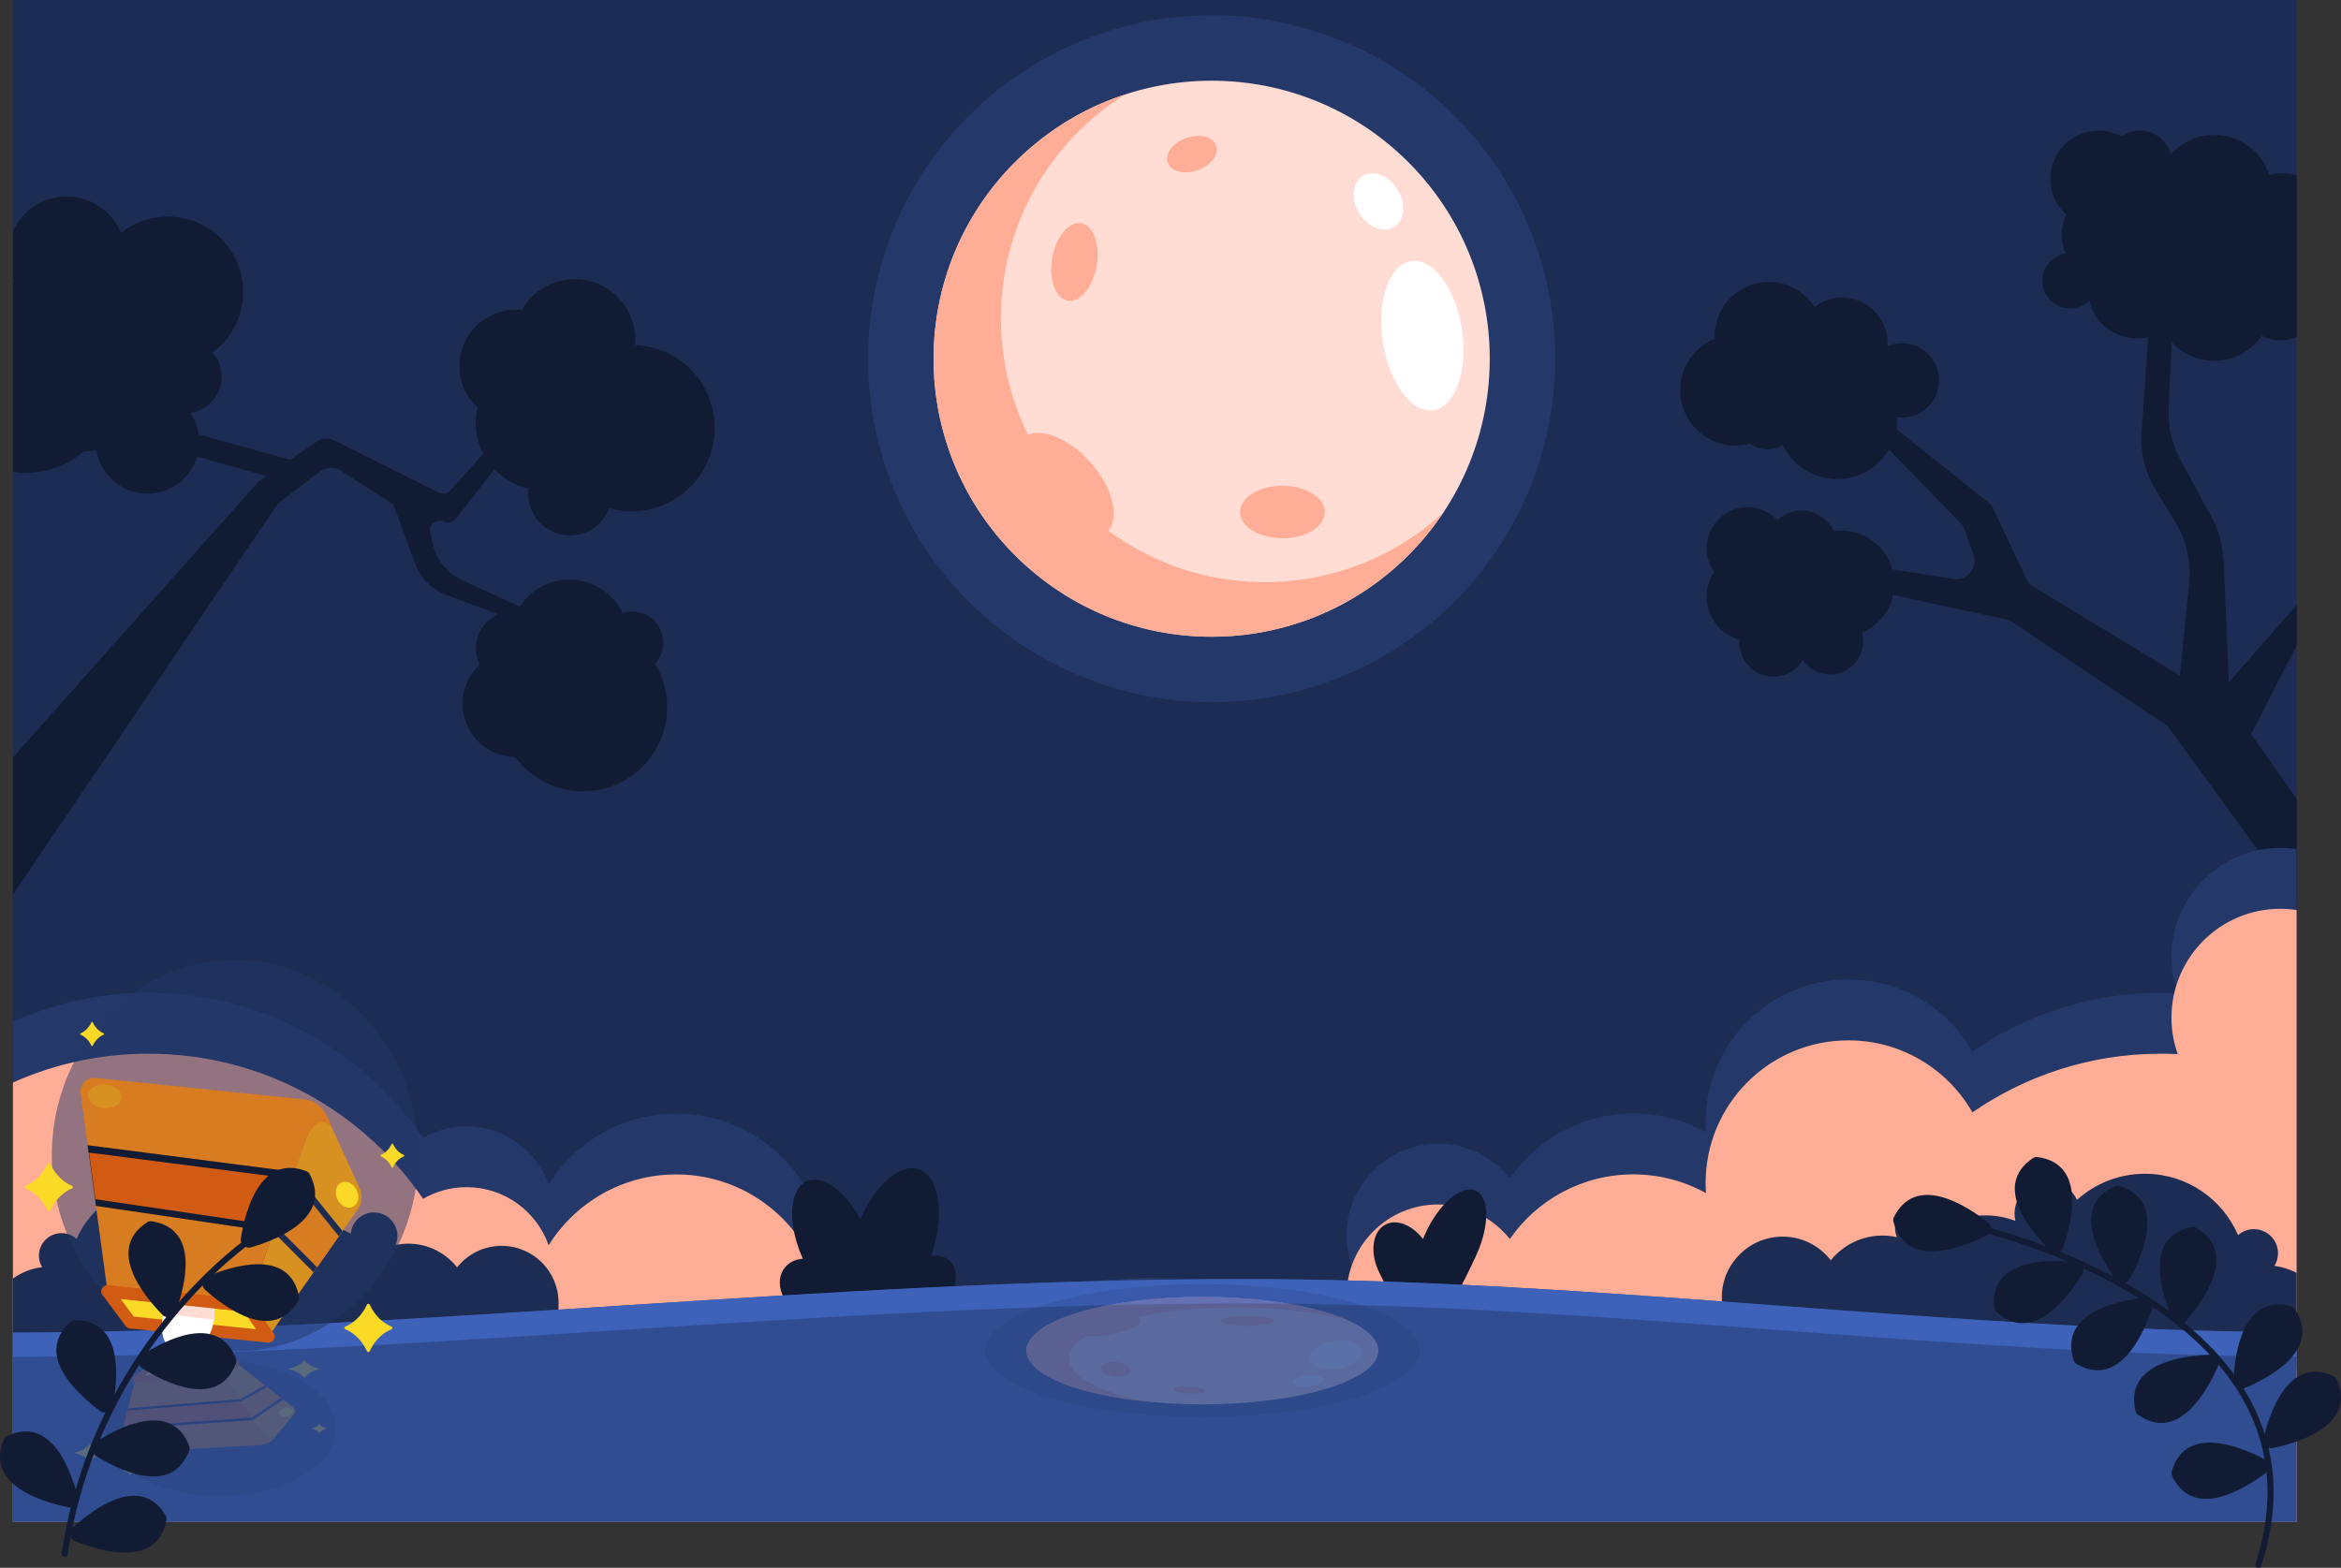 <?xml version="1.0" encoding="UTF-8"?>
<svg id="_圖層_2" data-name="圖層 2" xmlns="http://www.w3.org/2000/svg" xmlns:xlink="http://www.w3.org/1999/xlink" viewBox="0 0 768.82 515.04">
  <rect x="0" y="0" width="768.82" height="515.04" fill="#333333" stroke="none"/>
  <defs>
    <style>
      .cls-1 {
        fill: #d79120;
      }

      .cls-1, .cls-2, .cls-3, .cls-4, .cls-5, .cls-6, .cls-7, .cls-8, .cls-9, .cls-10, .cls-11, .cls-12, .cls-13, .cls-14 {
        stroke-width: 0px;
      }

      .cls-2 {
        fill: #111b33;
      }

      .cls-3 {
        fill: #fada26;
      }

      .cls-15 {
        clip-path: url(#clippath);
      }

      .cls-4, .cls-16, .cls-17, .cls-18 {
        fill: none;
      }

      .cls-16 {
        stroke-width: 1.86px;
      }

      .cls-16, .cls-17 {
        stroke: #d15b13;
      }

      .cls-16, .cls-17, .cls-18 {
        stroke-linecap: round;
        stroke-linejoin: round;
      }

      .cls-5 {
        fill: #314d91;
      }

      .cls-6 {
        fill: #d15b13;
      }

      .cls-7 {
        opacity: .49;
      }

      .cls-7, .cls-10 {
        fill: #243869;
      }

      .cls-8 {
        fill: #d77c20;
      }

      .cls-17 {
        stroke-width: 4px;
      }

      .cls-9 {
        fill: #ffddd4;
      }

      .cls-18 {
        stroke: #111b33;
        stroke-width: 2px;
      }

      .cls-11 {
        fill: #ffad96;
      }

      .cls-19 {
        opacity: .2;
      }

      .cls-12 {
        fill: #fff;
      }

      .cls-13 {
        fill: #1c2c53;
      }

      .cls-14 {
        fill: #3e62ba;
      }
    </style>
    <clipPath id="clippath">
      <rect id="clipMask" class="cls-4" x="4.24" width="750" height="500"/>
    </clipPath>
  </defs>
  <g id="BACKGROUND">
    <g class="cls-15">
      <rect id="bg" class="cls-13" x="4.24" width="750" height="500"/>
      <path id="treeRight" class="cls-2" d="M730.17,183.64c-.21-4.79-1.5-9.46-3.79-13.67l-10.37-19.05c-2.74-5.03-4.05-10.71-3.79-16.44l1-22.05c3.48,3.73,8.43,6.08,13.94,6.08,6.49,0,12.22-3.25,15.67-8.2,1.81.97,3.88,1.52,6.08,1.52,1.91,0,3.71-.42,5.34-1.17v-53.09c-1.53-.43-3.13-.68-4.79-.68-1.45,0-2.85.19-4.19.52-2.52-7.6-9.67-13.08-18.11-13.08-5.63,0-10.68,2.45-14.17,6.33-1.24-4.46-5.32-7.74-10.18-7.74-2.25,0-4.33.71-6.04,1.9-2.24-1.21-4.81-1.9-7.54-1.9-8.76,0-15.86,7.1-15.86,15.86,0,4.66,2.02,8.83,5.22,11.73-.94,2-1.48,4.22-1.48,6.58,0,2.2.46,4.29,1.29,6.18-4.34.69-7.65,4.44-7.65,8.97,0,5.02,4.07,9.09,9.09,9.09,2.45,0,4.66-.97,6.3-2.54,1.67,7.09,8.02,12.38,15.63,12.38,1.29,0,2.54-.17,3.74-.45l-2.18,31.42c-.45,6.43,1.1,12.85,4.43,18.37l6.88,11.42c3.49,5.8,5.02,12.57,4.35,19.31l-3.05,30.71-48.15-29.25c-1.01-.61-1.82-1.51-2.32-2.58l-10.8-22.91c-.39-.83-.97-1.57-1.69-2.14l-30.21-24.12c.19-1.09.3-2.2.3-3.34,0-.19-.02-.37-.03-.55.52.07,1.05.11,1.58.11,6.75,0,12.21-5.47,12.21-12.21s-5.47-12.21-12.21-12.21c-1.68,0-3.28.34-4.73.95.02-.32.05-.63.05-.95,0-8.27-6.7-14.97-14.97-14.97-3.41,0-6.55,1.15-9.06,3.07-3.15-4.96-8.68-8.25-14.99-8.25-9.82,0-17.78,7.96-17.78,17.78,0,.3.03.6.05.9-6.68,2.7-11.4,9.23-11.4,16.88,0,10.05,8.15,18.21,18.21,18.21,1.64,0,3.21-.24,4.72-.64,1.61,1.18,3.59,1.88,5.74,1.88,1.85,0,3.58-.53,5.05-1.43,3.19,6.63,9.95,11.22,17.81,11.22,7.27,0,13.6-3.93,17.04-9.77l23.47,24.15c.6.62,1.07,1.37,1.36,2.19l2.93,8.26c1.53,4.31-2.11,8.69-6.63,7.97l-20.01-3.18c-2.07-7.32-8.78-12.69-16.76-12.69-.84,0-1.66.08-2.47.2-1.85-4.02-5.9-6.82-10.61-6.82-3.07,0-5.86,1.19-7.94,3.13-2.45-2.59-5.91-4.22-9.76-4.22-7.43,0-13.45,6.02-13.45,13.45,0,2.89.92,5.56,2.47,7.75-1.56,2.34-2.47,5.14-2.47,8.16,0,6.78,4.59,12.48,10.83,14.2-.02.3-.05.6-.05.9,0,6.19,5.02,11.2,11.2,11.2,4.08,0,7.65-2.19,9.61-5.46,1.95,2.86,5.23,4.74,8.96,4.74,5.99,0,10.84-4.85,10.84-10.84,0-1-.15-1.97-.4-2.89,5.16-2.17,9.05-6.76,10.27-12.35l37.06,7.98c.75.16,1.45.46,2.09.89l51,34.19,42.43,58.31v-34.31l-15.03-21.38,15.03-29.25v-13.21l-22.34,25.44-1.73-40.46Z"/>
      <path id="treeLeft" class="cls-2" d="M208.56,113.35c.05-.56.09-1.13.09-1.71,0-11.01-8.93-19.94-19.94-19.94-7.45,0-13.93,4.09-17.35,10.14-.65-.07-1.3-.11-1.97-.11-10.23,0-18.53,8.3-18.53,18.53,0,5.37,2.29,10.18,5.94,13.57-.36,1.6-.56,3.25-.56,4.96,0,3.7.91,7.19,2.51,10.25l-10.86,12.09c-.95,1.06-2.49,1.35-3.76.72l-34.22-17.1c-1.96-.98-4.3-.82-6.1.43l-8.53,5.88-30.04-8.35c-.38-2.59-1.31-4.99-2.72-7.07,5.81-.83,10.28-5.82,10.28-11.86,0-3.05-1.15-5.82-3.02-7.94,6.12-4.51,10.09-11.76,10.09-19.94,0-13.67-11.08-24.75-24.75-24.75-5.81,0-11.14,2-15.36,5.35-2.91-7-9.81-11.93-17.87-11.93s-14.62,4.7-17.65,11.44v15.79c.09.21.19.42.29.63-.1.09-.19.19-.29.29v62.3c1.4.21,2.84.32,4.3.32,7.23,0,13.83-2.65,18.91-7.03,1.43-.04,2.85-.16,4.23-.38,1.33,8.07,8.31,14.24,16.76,14.24,7.71,0,14.22-5.14,16.3-12.18l22.82,6.4-2.05,1.41c-.4.27-.76.59-1.08.95L4.24,248.81v45.07l86.48-127.67c.37-.54.82-1.02,1.34-1.41l13-9.88c2.01-1.53,4.76-1.64,6.89-.27l16.35,10.49c.58.37,1.02.92,1.26,1.56l6.87,18.62c1.73,4.67,5.4,8.36,10.07,10.1l17.18,6.41c-4.36,1.83-7.42,6.14-7.42,11.16,0,1.93.46,3.75,1.27,5.37-3.44,3.2-5.61,7.76-5.61,12.83,0,9.61,7.74,17.4,17.32,17.52,5.03,6.82,13.12,11.25,22.24,11.25,15.25,0,27.62-12.36,27.62-27.62,0-5.22-1.45-10.1-3.96-14.26,1.67-1.83,2.69-4.25,2.69-6.91,0-5.67-4.6-10.27-10.27-10.27-1.07,0-2.11.17-3.08.47-3.17-6.47-9.8-10.94-17.49-10.94-6.82,0-12.81,3.51-16.3,8.82l-18.9-8.63c-4.89-2.23-8.45-6.63-9.61-11.89l-.86-3.88c-.57-2.58,2.09-4.68,4.47-3.52h0c1.34.65,2.95.28,3.87-.89l12.73-16.28c2.96,3.11,6.81,5.36,11.15,6.35-.06.54-.1,1.08-.1,1.63,0,7.6,6.16,13.76,13.76,13.76,5.9,0,10.92-3.72,12.87-8.93,2.33.65,4.78,1,7.31,1,15.08,0,27.31-12.23,27.31-27.31s-11.59-26.65-26.11-27.28Z"/>
      <path id="bgCircle2" class="cls-10" d="M754.24,278.95c-1.74-.26-3.52-.4-5.33-.4-19.76,0-35.77,16.02-35.77,35.77,0,4.2.73,8.22,2.06,11.97-1.82-.09-3.65-.14-5.49-.14-23,0-44.34,7.13-61.94,19.28-8.08-14.13-23.29-23.66-40.73-23.66-25.9,0-46.89,20.99-46.89,46.89,0,1.11.05,2.21.13,3.3-7.08-3.92-15.22-6.16-23.88-6.16-16.8,0-31.63,8.4-40.55,21.22-5.51-6.91-14-11.34-23.53-11.34-16.62,0-30.1,13.47-30.1,30.1,0,6.94,2.36,13.33,6.31,18.43-3.59,2.02-6.98,4.34-10.14,6.94-16.6-7.15-37.04-11.37-59.15-11.37s-42.55,4.22-59.15,11.37c-12.14-9.99-27.69-15.98-44.64-15.98-1.35,0-2.68.05-4.01.12,0-.04,0-.08,0-.12,0-27.26-22.1-49.36-49.36-49.36-17.68,0-33.19,9.31-41.9,23.28-3.91-11.12-14.5-19.09-26.95-19.09-5.21,0-10.08,1.4-14.29,3.83-19.64-28.78-52.7-47.68-90.17-47.68-15.86,0-30.93,3.39-44.53,9.48v164.37h750v-221.05Z"/>
      <path id="bgCircle1" class="cls-11" d="M754.24,298.95c-1.74-.26-3.52-.4-5.33-.4-19.76,0-35.77,16.02-35.77,35.77,0,4.2.73,8.22,2.06,11.97-1.82-.09-3.65-.14-5.49-.14-23,0-44.34,7.13-61.94,19.28-8.08-14.13-23.29-23.66-40.73-23.66-25.9,0-46.89,20.99-46.89,46.89,0,1.11.05,2.21.13,3.3-7.08-3.92-15.22-6.16-23.88-6.16-16.8,0-31.63,8.4-40.55,21.22-5.51-6.91-14-11.34-23.53-11.34-16.62,0-30.1,13.47-30.1,30.1,0,6.94,2.36,13.33,6.31,18.43-3.59,2.02-6.98,4.34-10.14,6.94-16.6-7.15-37.04-11.37-59.15-11.37s-42.55,4.22-59.15,11.37c-12.14-9.99-27.69-15.98-44.64-15.98-1.35,0-2.68.05-4.01.12,0-.04,0-.08,0-.12,0-27.26-22.1-49.36-49.36-49.36-17.68,0-33.19,9.31-41.9,23.28-3.91-11.12-14.5-19.09-26.95-19.09-5.21,0-10.08,1.4-14.29,3.83-19.64-28.78-52.7-47.68-90.17-47.68-15.86,0-30.93,3.39-44.53,9.48v144.37h750v-201.05Z"/>
      <path id="tree3" class="cls-2" d="M461.58,434.32c7.28.22,3.89-.31,11.16,0,2.79-2.65,10.29-17.88,12.33-22.49,4.32-9.8,3.99-19.12-.75-20.82s-12.08,4.85-16.41,14.65c-.2.46-.39.92-.57,1.38-3.27-4.22-7.87-6.42-11.56-5.1-4.74,1.7-6.15,8.58-3.16,15.35.82,1.85,7.75,15.63,8.96,17.02Z"/>
      <path id="tree2" class="cls-2" d="M312.92,423.59c1.68-3.48,1.31-7.36-1.21-9.54-1.6-1.39-3.77-1.81-5.95-1.38.01-.03.02-.06.03-.09,4.59-13.37,2.8-26.1-4-28.44-6.16-2.11-14.32,5.02-19.21,16.32-5.01-9.22-12.46-14.66-17.62-12.42-5.75,2.51-6.45,13.63-1.56,24.84.09.21.2.42.29.63-2.43.17-4.6,1.18-6.02,3.02-2.1,2.73-2.02,6.58-.16,10-2.73,31.19,68.22,23.48,55.41-2.96Z"/>
      <path id="tree1" class="cls-13" d="M183.13,445.26c.19-1.07.31-16.16.31-17.28,0-10.33-8.37-18.7-18.7-18.7-5.93,0-11.21,2.77-14.63,7.08-3.73-4.74-9.5-7.8-16-7.8-1.44,0-2.85.16-4.21.44.4-.93.62-1.95.62-3.02,0-4.24-3.44-7.68-7.68-7.68-4,0-7.28,3.06-7.64,6.96-3.76-2.12-8.09-3.33-12.71-3.33-3.13,0-6.13.55-8.91,1.57.18-.75.28-1.52.28-2.32,0-5.56-4.51-10.06-10.06-10.06-3.99,0-7.42,2.33-9.05,5.69-5.56-5.15-12.99-8.3-21.16-8.3-12.7,0-23.61,7.6-28.46,18.49-1.31-1.18-3.04-1.9-4.94-1.9-4.09,0-7.4,3.32-7.4,7.4,0,1.38.39,2.67,1.05,3.78-3.54.42-6.81,1.73-9.56,3.72v32.77c59.28-.17,118.92-3.69,178.89-7.53Z"/>
      <path id="tree4" class="cls-13" d="M754.24,418.16c-2.23-1.17-4.68-1.97-7.28-2.31.72-1.17,1.15-2.55,1.17-4.03.06-4.37-3.44-7.96-7.81-8.02-2.03-.03-3.89.72-5.3,1.96-5.04-11.71-16.6-19.99-30.17-20.16-8.74-.11-16.73,3.15-22.74,8.58-1.69-3.62-5.33-6.15-9.6-6.21-5.94-.08-10.82,4.68-10.9,10.62-.01.85.09,1.68.27,2.48-2.95-1.12-6.15-1.76-9.5-1.8-4.94-.06-9.59,1.17-13.63,3.38-.33-4.18-3.8-7.49-8.07-7.55-4.53-.06-8.26,3.57-8.32,8.1-.01,1.14.21,2.24.62,3.23-1.45-.32-2.95-.51-4.5-.53-6.95-.09-13.16,3.1-17.22,8.12-3.6-4.65-9.2-7.69-15.54-7.77-11.04-.14-20.11,8.69-20.25,19.73-.02,1.2.09,12.37.28,13.51,63.16,4.87,125.99,9.38,188.49,10.47v-31.82Z"/>
      <g id="water">
        <path class="cls-5" d="M754.24,437.62c-114.04-.29-229.34-17.43-345.74-17.43-136.34,0-271.19,17.2-404.26,17.59v62.22h750v-62.38Z"/>
        <path class="cls-14" d="M408.5,420.19c-136.34,0-271.19,17.2-404.26,17.59v8c133.07-.39,267.91-17.59,404.26-17.59,116.4,0,231.7,17.15,345.74,17.43v-8c-114.04-.29-229.34-17.43-345.74-17.43Z"/>
        <g id="moon2" class="cls-19">
          <ellipse class="cls-10" cx="394.89" cy="443.69" rx="71.41" ry="21.81"/>
          <g>
            <ellipse class="cls-9" cx="394.89" cy="443.69" rx="57.8" ry="17.65"/>
            <path class="cls-11" d="M405.95,429.5c-30.29,0-54.85,7.5-54.85,16.76,0,6,10.31,11.26,25.81,14.22-23.12-2.31-39.82-8.95-39.82-16.78,0-9.75,25.88-17.65,57.8-17.65,20.06,0,37.73,3.12,48.1,7.86-9.76-2.73-22.76-4.4-37.04-4.4Z"/>
            <path class="cls-11" d="M369.69,437.11c4.84-1.66,6.31-3.67,3.28-4.5-3.03-.83-9.41-.15-14.25,1.51-4.84,1.66-6.31,3.67-3.28,4.5,3.03.83,9.41.15,14.25-1.51Z"/>
            <path class="cls-11" d="M371,449.59c-.77-1.36-3.46-2.35-6.01-2.21-2.55.13-3.99,1.34-3.23,2.7.77,1.36,3.46,2.35,6.01,2.21,2.55-.13,3.99-1.34,3.23-2.7Z"/>
            <ellipse class="cls-11" cx="409.61" cy="433.95" rx="8.81" ry="1.67"/>
            <path class="cls-11" d="M391.98,455.66c-2.78-.3-5.56-.08-6.21.49-.65.57,1.08,1.27,3.86,1.56,2.78.3,5.56.08,6.21-.49.65-.57-1.08-1.27-3.86-1.56Z"/>
            <path class="cls-12" d="M446.92,445.53c1.28-2.62-1.37-4.9-5.92-5.11-4.55-.21-9.26,1.75-10.54,4.36-1.28,2.62,1.37,4.9,5.92,5.11,4.55.21,9.26-1.75,10.54-4.36Z"/>
            <path class="cls-12" d="M433.57,454.41c1.77-.9,1.4-1.96-.82-2.36-2.22-.41-5.45,0-7.22.89s-1.4,1.96.82,2.36,5.45,0,7.22-.89Z"/>
          </g>
        </g>
        <g id="lantern2" class="cls-19">
          <ellipse class="cls-10" cx="72.37" cy="469.28" rx="37.87" ry="22.2"/>
          <path class="cls-3" d="M42.97,484.41c.59-.71,1.55-1.09,2.25-1.25.13-.03.13-.13,0-.15-.7-.15-1.66-.54-2.25-1.25-.05-.07-.23-.07-.28,0-.59.71-1.55,1.09-2.25,1.25-.13.03-.13.13,0,.15.7.15,1.66.54,2.25,1.25.05.07.23.07.28,0Z"/>
          <path class="cls-3" d="M105,470.6c.59-.71,1.55-1.09,2.25-1.25.13-.03.13-.13,0-.15-.7-.15-1.66-.54-2.25-1.25-.05-.06-.23-.06-.28,0-.59.71-1.55,1.09-2.25,1.25-.13.03-.13.13,0,.15.7.15,1.66.54,2.25,1.25.05.07.23.07.28,0Z"/>
          <path class="cls-3" d="M29.83,479.93c1.18-1.41,3.09-2.18,4.48-2.49.25-.06.25-.25,0-.31-1.4-.31-3.31-1.07-4.48-2.49-.11-.13-.45-.13-.56,0-1.18,1.41-3.09,2.18-4.48,2.49-.25.06-.25.25,0,.31,1.4.31,3.31,1.07,4.48,2.49.11.13.45.13.56,0Z"/>
          <path class="cls-3" d="M100.18,452.38c1.18-1.41,3.09-2.18,4.48-2.49.25-.06.25-.25,0-.31-1.4-.31-3.31-1.07-4.48-2.49-.11-.13-.45-.13-.56,0-1.18,1.41-3.09,2.18-4.48,2.49-.25.06-.25.25,0,.31,1.4.31,3.31,1.07,4.48,2.49.11.13.45.13.56,0Z"/>
          <g>
            <path class="cls-8" d="M73.33,451.31l-28.9,1.63-5.55,22.49c-.24.98,1.25,1.83,3.04,1.72l43.47-2.45c1.46-.08,2.4-.89,1.91-1.65l-13.97-21.74Z"/>
            <path class="cls-1" d="M47.38,474.93c-.11-.74-1.76-1.26-3.67-1.18-1.92.09-3.38.76-3.26,1.49.11.74,1.76,1.26,3.67,1.18s3.38-.76,3.26-1.49Z"/>
            <path class="cls-1" d="M90.61,471.74l5.93-7.09c.66-.79.5-1.7-.4-2.41l-18.43-14.42-4.37,3.5,13.07,20.33c.68,1.06,3.35,1.12,4.2.1Z"/>
            <path class="cls-3" d="M95.16,462.54c-1.09-.3-2.52.08-3.2.83s-.34,1.6.75,1.9c1.09.3,2.52-.08,3.2-.83.68-.75.34-1.6-.75-1.9Z"/>
            <polygon class="cls-6" points="78.71 459.67 83.09 466.49 40.35 469.52 42.05 462.64 78.71 459.67"/>
            <polygon class="cls-2" points="41.94 463.4 40.43 469.51 40.35 469.52 42.05 462.64 78.71 459.67 79.17 460.38 41.94 463.4"/>
            <polygon class="cls-2" points="82.59 465.71 83.09 466.49 40.35 469.52 40.55 468.69 82.59 465.71"/>
            <polygon class="cls-8" points="87.01 455.1 92.99 459.78 83.09 466.49 79.82 461.4 78.71 459.67 87.01 455.1"/>
            <polygon class="cls-13" points="79.17 460.39 78.71 459.67 87.01 455.1 87.74 455.67 79.17 460.39"/>
            <polygon class="cls-13" points="92.24 459.19 92.99 459.78 83.09 466.49 82.6 465.73 92.24 459.19"/>
            <polygon class="cls-3" points="44.44 452.94 49.19 449.42 77.71 447.81 73.33 451.31 44.44 452.94"/>
            <polygon class="cls-16" points="44.44 452.94 49.19 449.42 77.71 447.81 73.33 451.31 44.44 452.94"/>
            <g>
              <path class="cls-12" d="M57.79,452.19c-.68-.45-1.25-1-1.64-1.62-1.26-2.04-.06-4.11,2.67-4.61,2.73-.51,5.96.74,7.22,2.78.65,1.06.64,2.13.09,2.98l-8.35.47Z"/>
              <path class="cls-9" d="M66.46,449.74c.17.71.05,1.4-.32,1.98l-8.35.47c-.68-.45-1.25-1-1.64-1.62-.04-.06-.06-.12-.1-.18l10.4-.65Z"/>
            </g>
            <line class="cls-16" x1="73.33" y1="451.31" x2="44.44" y2="452.94"/>
            <path class="cls-8" d="M90.61,471.74s-1.2,2.5-4.74,2.91l-.98-5.37s1.88,4.03,5.72,2.46Z"/>
          </g>
        </g>
      </g>
    </g>
  </g>
  <g id="OBJECT">
    <g id="moon1">
      <circle id="moonShadow" class="cls-10" cx="397.92" cy="117.84" r="112.84" transform="translate(33.23 315.89) rotate(-45)"/>
      <g id="moonBody">
        <circle class="cls-9" cx="397.92" cy="117.84" r="91.33" transform="translate(33.23 315.89) rotate(-45)"/>
        <path class="cls-11" d="M415.4,191.23c-47.87,0-86.67-38.81-86.67-86.67,0-31.02,16.3-58.22,40.79-73.54-36.53,11.95-62.92,46.3-62.92,86.82,0,50.44,40.89,91.33,91.33,91.33,31.7,0,59.63-16.16,76-40.68-15.42,14.13-35.97,22.75-58.53,22.75Z"/>
        <path class="cls-11" d="M358.1,151.86c7.65,8.58,9.97,18.99,5.18,23.26-4.79,4.27-14.87.78-22.52-7.8-7.65-8.58-9.97-18.99-5.18-23.26,4.79-4.27,14.87-.78,22.52,7.8Z"/>
        <path class="cls-11" d="M360.17,87.32c-1.21,7.02-5.47,12.14-9.5,11.44-4.03-.7-6.31-6.95-5.1-13.97,1.21-7.02,5.47-12.14,9.5-11.44,4.03.7,6.31,6.95,5.1,13.97Z"/>
        <ellipse class="cls-11" cx="421.18" cy="168.21" rx="13.91" ry="8.62"/>
        <path class="cls-11" d="M393.32,55.93c-4.39,1.54-8.78.41-9.81-2.52s1.71-6.55,6.1-8.08c4.39-1.54,8.78-.41,9.81,2.52,1.02,2.93-1.71,6.55-6.1,8.08Z"/>
        <ellipse class="cls-12" cx="467.13" cy="110.27" rx="13.15" ry="24.77" transform="translate(-11.15 70.07) rotate(-8.48)"/>
        <path class="cls-12" d="M459.05,62.4c2.79,4.65,2.21,10.13-1.3,12.23-3.51,2.1-8.61.04-11.4-4.61-2.79-4.65-2.21-10.13,1.3-12.23,3.51-2.1,8.61-.04,11.4,4.61Z"/>
      </g>
    </g>
    <g id="lantern1">
      <ellipse class="cls-7" cx="77.2" cy="379.65" rx="60.19" ry="64.3"/>
      <path class="cls-3" d="M30.46,335.85c.94,2.05,2.46,3.16,3.57,3.61.2.08.2.37,0,.45-1.11.45-2.63,1.56-3.57,3.61-.09.19-.36.19-.44,0-.94-2.05-2.46-3.16-3.57-3.61-.2-.08-.2-.37,0-.45,1.11-.45,2.63-1.56,3.57-3.61.09-.19.36-.19.44,0Z"/>
      <path class="cls-3" d="M129.06,375.81c.94,2.05,2.46,3.16,3.57,3.61.2.08.2.37,0,.45-1.11.45-2.63,1.56-3.57,3.61-.09.19-.36.19-.44,0-.94-2.05-2.46-3.16-3.57-3.61-.2-.08-.2-.37,0-.45,1.11-.45,2.63-1.56,3.57-3.61.09-.19.36-.19.44,0Z"/>
      <path class="cls-3" d="M16.5,382.34c1.87,4.09,4.9,6.31,7.13,7.2.4.16.4.73,0,.89-2.22.89-5.25,3.11-7.13,7.2-.17.38-.72.38-.89,0-1.87-4.09-4.9-6.31-7.13-7.2-.4-.16-.4-.73,0-.89,2.22-.89,5.25-3.11,7.13-7.2.17-.38.72-.38.89,0Z"/>
      <path class="cls-3" d="M121.41,428.59c1.87,4.09,4.9,6.31,7.13,7.2.4.16.4.73,0,.89-2.22.89-5.25,3.11-7.13,7.2-.17.38-.72.38-.89,0-1.87-4.09-4.9-6.31-7.13-7.2-.4-.16-.4-.73,0-.89,2.22-.89,5.25-3.11,7.13-7.2.17-.38.72-.38.89,0Z"/>
      <g>
        <path class="cls-8" d="M81.23,428.96l-45.93-4.72-8.82-65.12c-.38-2.84,1.99-5.29,4.84-4.99l69.1,7.09c2.32.24,3.81,2.59,3.03,4.79l-22.21,62.95Z"/>
        <path class="cls-1" d="M39.98,360.57c-.18,2.14-2.79,3.66-5.84,3.4-3.04-.25-5.37-2.19-5.19-4.33.18-2.14,2.79-3.66,5.84-3.4,3.04.26,5.37,2.19,5.19,4.33Z"/>
        <path class="cls-1" d="M108.69,369.79l9.42,20.54c1.04,2.28.8,4.94-.64,6.99l-29.29,41.77-6.95-10.13,20.77-58.86c1.08-3.06,5.33-3.25,6.68-.3Z"/>
        <path class="cls-3" d="M115.93,396.43c-1.73.85-4.01-.22-5.09-2.41-1.08-2.18-.55-4.65,1.19-5.5,1.73-.85,4.01.22,5.09,2.41,1.08,2.18.55,4.65-1.18,5.5Z"/>
        <polygon class="cls-6" points="89.78 404.75 96.75 385 28.8 376.22 31.5 396.15 89.78 404.75"/>
        <polygon class="cls-2" points="31.33 393.96 28.93 376.24 28.8 376.22 31.5 396.15 89.78 404.75 90.5 402.69 31.33 393.96"/>
        <polygon class="cls-2" points="95.95 387.26 96.75 385 28.8 376.22 29.12 378.63 95.95 387.26"/>
        <polygon class="cls-8" points="102.98 417.99 112.49 404.43 96.75 385 91.54 399.75 89.78 404.75 102.98 417.99"/>
        <polygon class="cls-13" points="90.51 402.66 89.78 404.75 102.98 417.99 104.14 416.33 90.51 402.66"/>
        <polygon class="cls-13" points="111.29 406.13 112.49 404.43 96.75 385 95.97 387.2 111.29 406.13"/>
        <polygon class="cls-3" points="35.3 424.24 42.85 434.43 88.18 439.08 81.23 428.96 35.3 424.24"/>
        <polygon class="cls-17" points="35.3 424.24 42.85 434.43 88.18 439.08 81.23 428.96 35.3 424.24"/>
        <g>
          <path class="cls-12" d="M56.52,426.42c-1.08,1.3-1.99,2.89-2.6,4.69-2,5.91-.1,11.9,4.24,13.36,4.34,1.47,9.48-2.14,11.47-8.06,1.04-3.08,1.02-6.17.15-8.64l-13.27-1.36Z"/>
          <path class="cls-9" d="M70.3,433.51c.27-2.07.08-4.05-.51-5.73l-13.27-1.36c-1.08,1.3-1.99,2.89-2.6,4.69-.06.17-.1.35-.15.52l16.53,1.88Z"/>
        </g>
        <line class="cls-17" x1="81.23" y1="428.96" x2="35.3" y2="424.24"/>
        <path class="cls-8" d="M108.69,369.79c.07.1-1.9-7.23-7.54-8.42l-1.56,15.56s3-11.68,9.09-7.13Z"/>
      </g>
    </g>
  </g>
  <g id="FRONT">
    <g id="frontRight">
      <path class="cls-18" d="M648.54,403.12s120.29,26.86,93.16,110.92"/>
      <path class="cls-2" d="M652.77,401.51c-6.83-5.36-23.52-16.28-30.81-1.6-.22.44-.27.95-.14,1.42,4.22,15.83,22.76,8.45,30.51,4.56,1.71-.86,1.94-3.2.44-4.38Z"/>
      <path class="cls-2" d="M677.58,409.75c2.84-8.2,7.73-27.54-8.52-29.65-.49-.06-.99.05-1.39.33-13.6,9.15-.58,24.27,5.63,30.33,1.37,1.34,3.66.8,4.28-1.01Z"/>
      <path class="cls-2" d="M699.33,420.27c4.21-7.59,12.33-25.81-3.32-30.67-.47-.15-.98-.11-1.43.09-14.96,6.69-4.72,23.81.36,30.85,1.12,1.55,3.47,1.41,4.39-.26Z"/>
      <path class="cls-2" d="M717.84,433.97c5.72-6.52,17.54-22.6,3.28-30.68-.43-.24-.93-.32-1.41-.22-16.04,3.35-9.68,22.26-6.22,30.22.76,1.75,3.09,2.11,4.35.68Z"/>
      <path class="cls-2" d="M704.04,426.33c-8.62,1.02-28.15,5.06-22.96,20.61.16.47.48.86.9,1.11,14.17,8.24,22.09-10.07,24.83-18.31.6-1.81-.88-3.64-2.78-3.41Z"/>
      <path class="cls-2" d="M726.01,445.04c-8.67.26-28.49,2.59-24.67,18.53.11.48.4.9.8,1.18,13.4,9.44,22.88-8.11,26.34-16.07.76-1.75-.56-3.7-2.47-3.64Z"/>
      <path class="cls-2" d="M737.12,456.05c8-3.36,25.67-12.63,16.39-26.14-.28-.4-.7-.7-1.17-.82-15.89-4.01-18.46,15.77-18.83,24.44-.08,1.91,1.85,3.25,3.61,2.51Z"/>
      <path class="cls-2" d="M746.42,475.71c8.5-1.77,27.6-7.51,21.07-22.54-.2-.45-.55-.82-1-1.03-14.84-6.96-21.12,11.97-23.13,20.41-.44,1.86,1.2,3.55,3.07,3.16Z"/>
      <path class="cls-2" d="M743.81,479.42c-7.68-4.04-26.07-11.77-30.59,3.99-.14.47-.09.98.12,1.43,7.02,14.81,23.91,4.2,30.84-1.03,1.52-1.15,1.33-3.5-.36-4.39Z"/>
      <path class="cls-2" d="M681.9,414.63c-8.63-.95-28.57-1.4-27.01,14.91.05.49.27.95.63,1.28,11.95,11.21,23.79-4.84,28.32-12.25,1-1.63-.04-3.74-1.94-3.95Z"/>
    </g>
    <g id="frontLeft">
      <path class="cls-18" d="M82.67,406.91s-51.03,34.38-61.43,103.49"/>
      <path class="cls-2" d="M82.39,409.78c8.34-2.42,26.95-9.6,19.28-24.09-.23-.43-.61-.77-1.07-.95-15.32-5.81-20.14,13.55-21.51,22.12-.3,1.89,1.46,3.44,3.3,2.91Z"/>
      <path class="cls-2" d="M67.32,423.67c6.46,5.8,22.4,17.8,30.64,3.63.25-.42.33-.93.24-1.41-3.17-16.08-22.15-9.93-30.15-6.56-1.76.74-2.15,3.06-.73,4.34Z"/>
      <path class="cls-2" d="M46.7,449.49c7.36,4.6,25.12,13.69,30.81-1.68.17-.46.17-.97,0-1.43-5.88-15.3-23.53-5.99-30.83-1.29-1.61,1.03-1.59,3.39.03,4.4Z"/>
      <path class="cls-2" d="M36.98,461.94c1.7-8.51,3.91-28.34-12.48-28.22-.49,0-.97.19-1.34.52-12.22,10.92,2.73,24.12,9.71,29.28,1.54,1.14,3.73.29,4.11-1.58Z"/>
      <path class="cls-2" d="M31.35,478.21c7.37,4.58,25.16,13.61,30.8-1.77.17-.46.16-.97-.01-1.43-5.93-15.28-23.55-5.92-30.83-1.2-1.6,1.04-1.58,3.39.04,4.4Z"/>
      <path class="cls-2" d="M25.58,492.02c-2.08-8.42-8.52-27.31-23.3-20.23-.44.21-.8.58-.99,1.03-6.42,15.08,12.74,20.67,21.25,22.37,1.87.38,3.5-1.33,3.04-3.18Z"/>
      <path class="cls-2" d="M24.63,506.27c8.04,3.26,27.11,9.12,30.05-7,.09-.48,0-.99-.26-1.41-8.45-14.04-24.21-1.81-30.58,4.08-1.4,1.3-.98,3.61.79,4.33Z"/>
      <path class="cls-2" d="M57.66,431.03c3.02-8.13,8.33-27.37-7.87-29.83-.49-.07-.99.03-1.4.3-13.79,8.85-1.11,24.25,4.97,30.45,1.34,1.36,3.64.87,4.3-.92Z"/>
    </g>
  </g>
</svg>